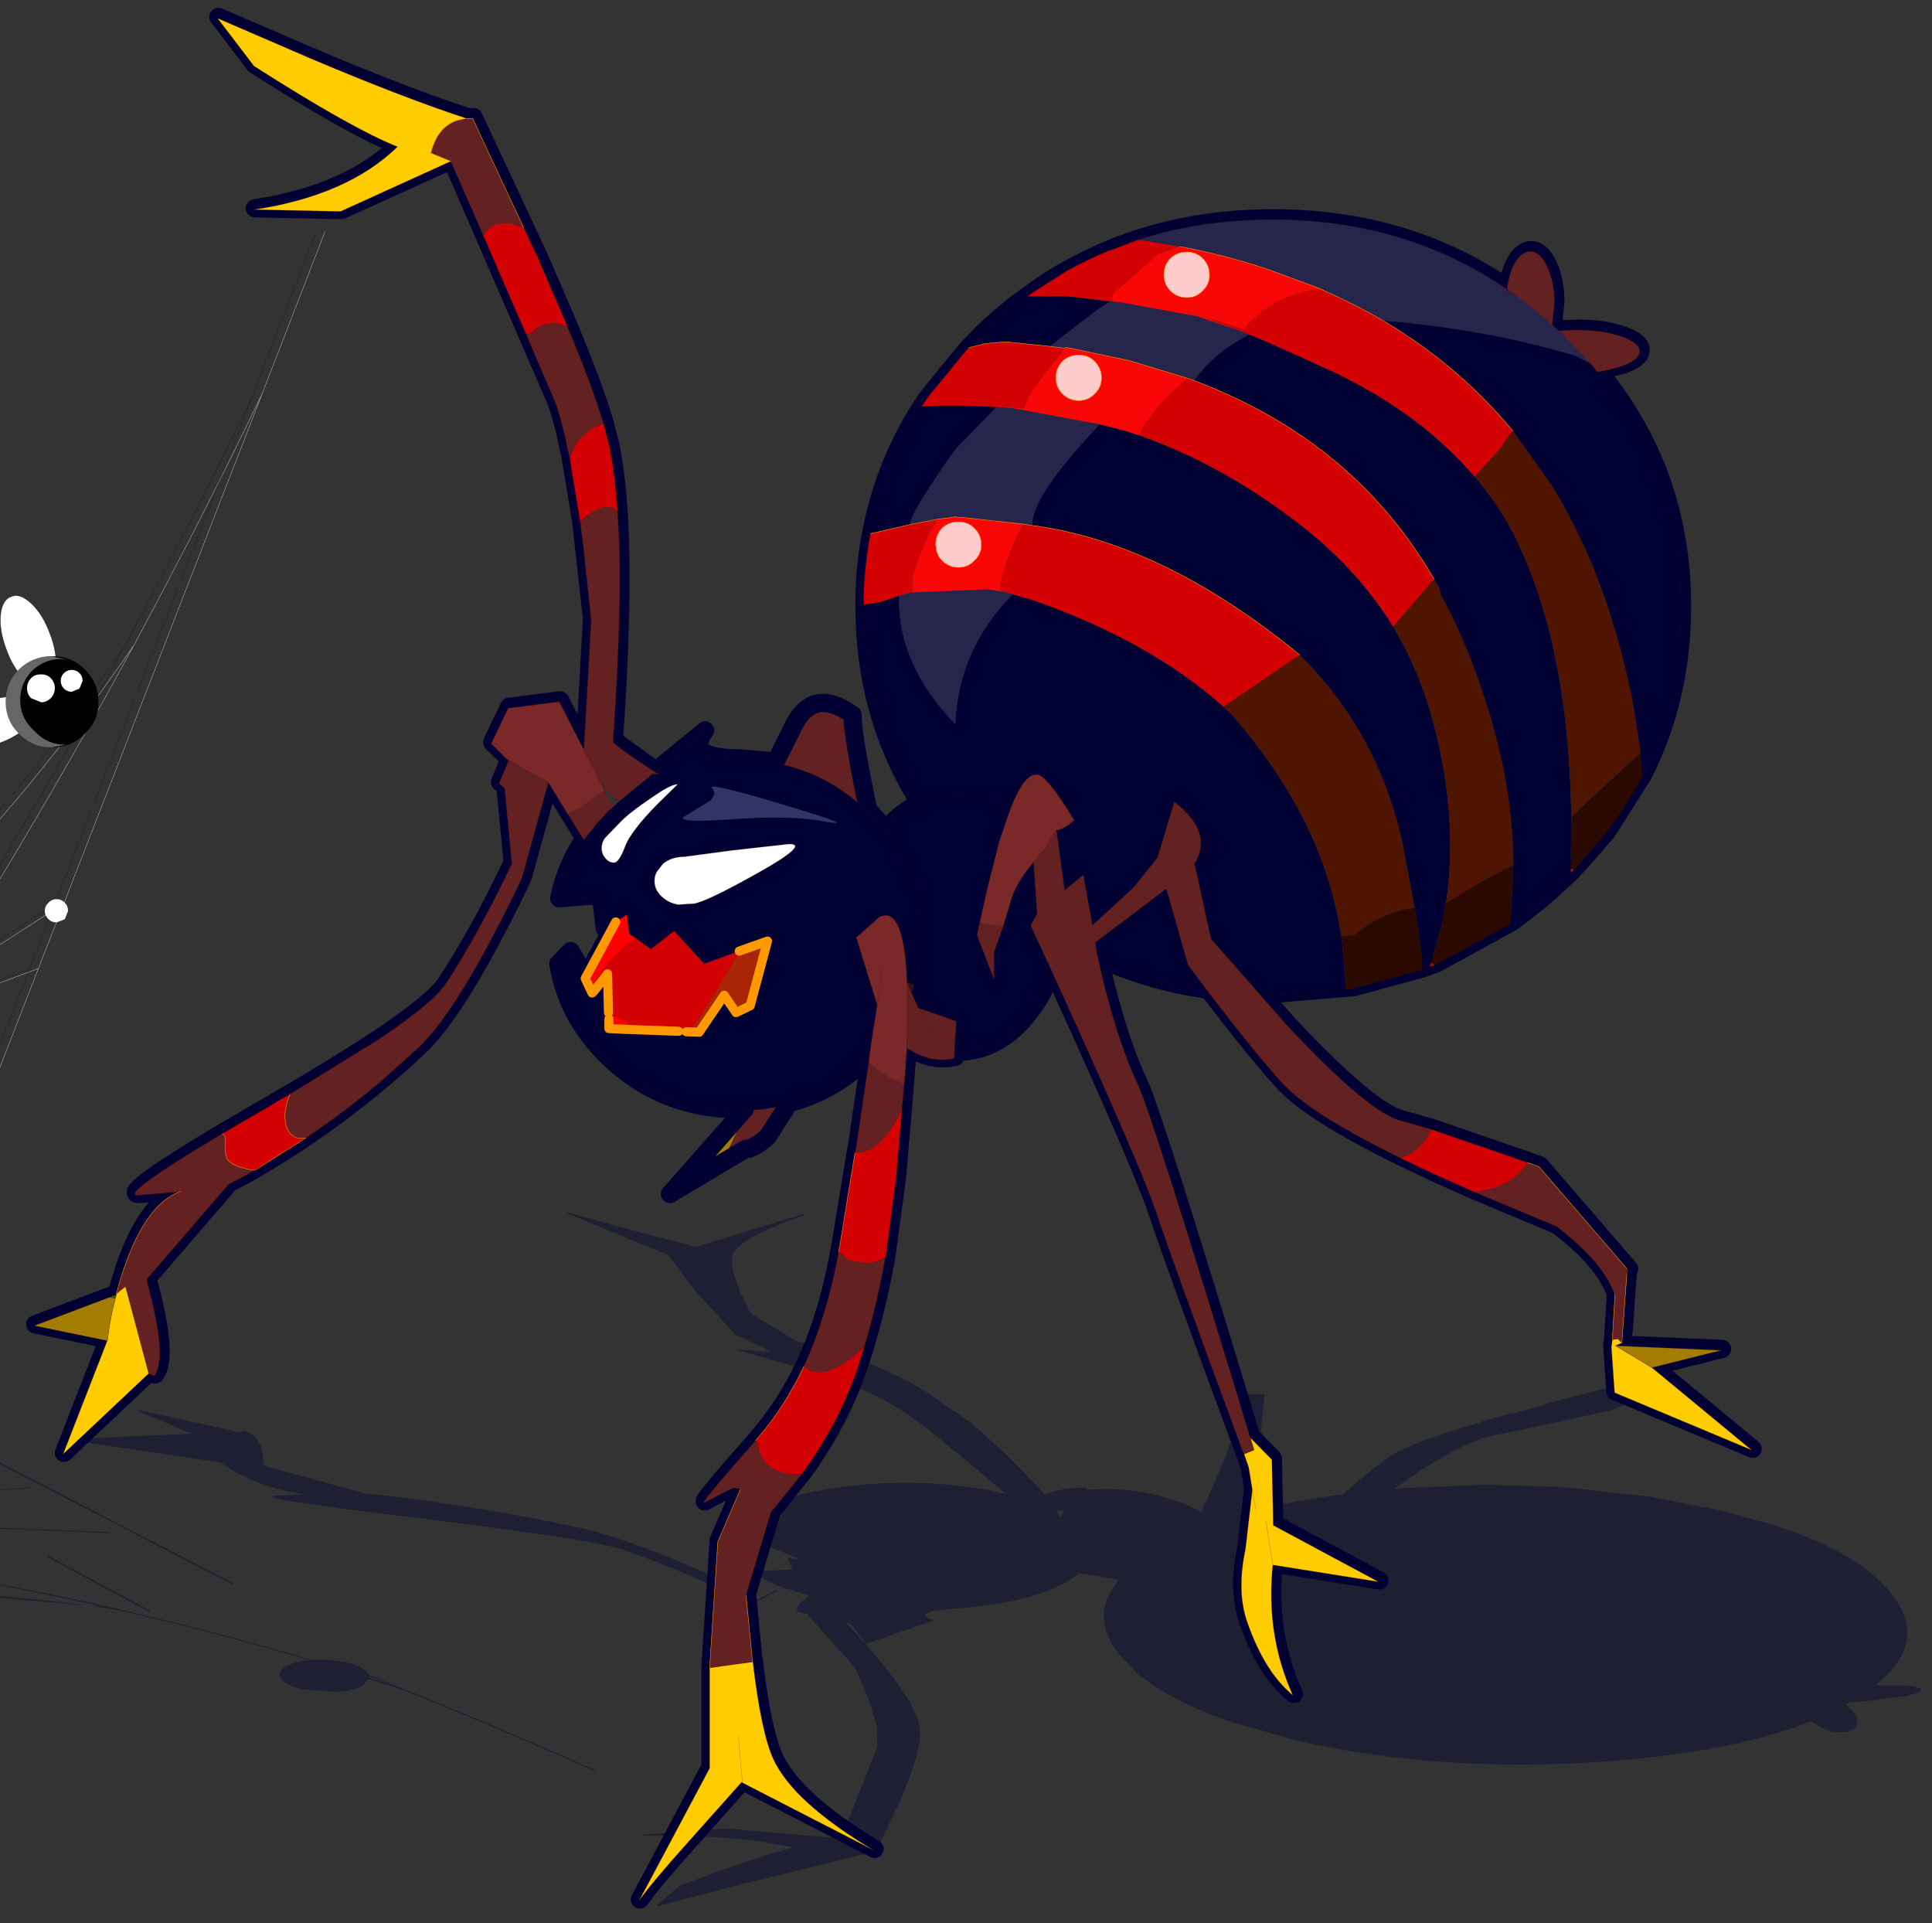 <svg width="212" height="211" xmlns="http://www.w3.org/2000/svg" xmlns:xlink="http://www.w3.org/1999/xlink"><rect width="100%" height="100%" fill="#333333" stroke="none"/><defs><path stroke-width="2" stroke-linejoin="round" stroke-linecap="round" stroke="#003" fill="none" d="M25.1 6.25q10.8 6.9 15.75 8.85-5.5 5.35-15.75 6.9l9.5.2 12.1-5.5L58.1 43q.75 1.95 1.4 5.15l.05.25.15.65.05.15v.1l1.15 6.95L62.1 67l-.8 14.25L58.6 76h-.1l-5.5.7-1.8 3.75-.05.15 1.9 1.85-1.05 2.5.6.55.8 8.25q-3.7 7.8-7.3 13.25-2.2 3.35-17.05 12.05l-2.05 1.2-5.4 3.15q-11 6.55-9.35 6.75l4.65-.4h.05l.2-.05-.2.05q-4.4 1.65-6.95 11.2v.1l-9 3.4 8 1.65-4.85 12.45 9.4-8.85.6.25q1.55-1.9-.85-10.55l9-10.45 1.8-.95q10.2-5.75 19-14 4.4-4.15 11-17.8l.2-.45.2-.4 2.9-10.5 3.9 6.3-.7 1.05q-1.5 2.55-2.1 5.5l4.55-.35.45 3.65 1.3-.85-3.35 6.2-1.7-2.85-1.35 1.4q.95 5.85 5.55 10.3 5.9 5.65 14.25 5.65h.65l-8.2 9.3 8.3-4.95h.3q1.15-.4 2.15-1.4l1.9-2.95.3-.65q4.95-1.25 8.8-5l.1-.05v-.05l.1-.05v.2l-1.5 10.15-.05.1-1.7 10.4-.1.45q-1.25 7.1-3.8 12.55-2.1 4.45-5.05 7.85l-.25.3q-6.4 7.25-5.6 6.8.8-.5 3.1-1.6l.85.1-2.5 5.8-.9 13.85v11l-7.75 14.55q1.45-2.05 5.45-6.5l5.8-6.5h.1v.05l14.4 7.4q-8.85-5.3-11-10-1.35-2.95-2.25-10.65l-.05-.1-.7-7.25 2.75-9.15.5-.55 2.85-3.55q4.2-5.75 6.25-12l.65-2.05q1.4-4.7 2.3-9.8l1.2-8.95v-.2l.55-6.35.6-7.4q2.75 1.75 5.2 1.1v-.55h.1q4.65 0 7.9-4.15 1.8-2.25 2.65-4.95l3.65 8.05q6.45 14.35 7.85 18.5 2.15 6.4 9.6 26.5l.05.05.5 1.45.4 2.45-.75 6.5q-1 4.65.2 8.05 1.9 5.45 5 8-3-6.65-2.2-14.3l11.6 1.85-11.55-6.2-.15-7.2-2.35-2.4-.1-.25q-10.7-35.25-12.25-38.5-2.4-5.05-4.35-13.7 5.65 2.55 12 3.45Q135.3 115 138.1 118q3.05 3.25 12.7 8l3.55 1.7 4.7 2.1 8.35 3.5.6.25q5.1 3.85 6.4 7.45l.05-.05-.3 5.05h.05l-.05.05-.1.75.35 5 15.05 6.3-10.95-9.05 7.6-1.9-11.6-.5.7-.3.55-7.65.15-.35-9.8-11.35-1.25-.45-10.6-3.65-3.15-.9q-3.45-.7-12.6-10.45l-2.95-3.35h1.3l8.85-.75 7.55-2.05.9-.35.3-.1.2-.05.1-.05 8.2-4.5q2.9-2.05 5.6-4.6l1.05-1 1.05-1.1 2.8-3.25.3-.45 3.7-5.85q4.25-8.4 4.25-18.45 0-14.75-9.2-25.85l2.6-.6q2.05-.7 2.05-1.65t-2.05-1.65q-2.05-.7-4.95-.7l-1.85.1-.75-.65.25-2.4q0-2.35-.8-4-.75-1.65-1.85-1.65t-1.9 1.65q-.5 1.1-.65 2.5l.2.15h-.2v-.15q-11.2-7.65-25.75-7.65-9.65 0-17.85 3.35-2.5 1.05-4.85 2.35-1.85 1.05-3.65 2.35l-.05.05-.3.2-.15.1-.2.15-.55.4-.3.2q-1.95 1.5-3.85 3.3l-1.55 1.6-.3.3-4.05 4.95-.25.35-.3.4-.15.25-.15.2q-4.15 6.4-5.6 13.95l-.05.35-.05.2-.1.55Q92 61.9 92 65.35v.3q0 12 6.05 21.6-2 .9-3.7 2.9L92.4 88q-1.8-8.55-1.7-10.4-4.15-3.05-6.35.9l-2.1 4.2-4.05-.35q-6 0-3.7-3.05l-5.4 4.4-4.6-3.35q1.1-15.85.5-25.2-.3-4.25-.9-7.15l-.65-2.55q-1.3-4.35-4.35-11.55l-3.05-7.05-.25-.5L49.1 12h-.65q-7.15-2.35-17.4-6.7L21.1 1l4 5.25z" id="b"/><path stroke-width=".05" stroke-opacity=".604" stroke-linejoin="round" stroke-linecap="round" stroke="#fff" fill="none" d="m94.85 0-6.9 17.8L69.3 65.75l-3.1 7.95-2.8 7.15-20.5 52.7-4.7 11.95M21.9 86.45q1.7-.45 4.3 0Q43.45 80.25 49.35 75q13.4-13.35 24.55-29.65Q81.2 31.8 87.95 17.8M73.9 45.35Q63.45 64.6 51.75 83.05L66.2 73.7m-14.45 9.35-.45.65-5.9 9.1-7.2 10.65L54 98.5m-3-13 12.4-4.65m-25.2 22.6-7.1 10.05H49m-41.5-7.4q6.3-3.45 12.3-7.3l1.4-.9 2.8-6.4H0m25.25 30.95-.15-.7-.75 1q13.5 4.5 18.55 10.8m-17.8-11.8Q29 108.4 19.8 98.8m11.3 14.7-6 8.25m-.75 1-4.9 6.45m4.35-6.75.55.3M45.4 92.8 52 74.5m-28 17 2.2-5.05m-5 11.45Q36.35 87.8 49.35 75" id="c"/><g id="a"><path fill-rule="evenodd" fill-opacity=".4" fill="#003" d="m323.3 253.65.05.05 2.2 2.2 2.45 2.55q2.1-.8 4.55-.7l.15.2h.1q4.4-.35 8.55.9 2.3.65 3.8 1.55l1.4-3.1q2.35-5.5 2.6-7.05l.55-2.8h2.4q-.65 7-1.05 7.9-.95 1.9-.55 5.05 4.55-1.25 10.25-1.95v-.05q3.35-2.95 5.25-4.2 2.05-1.4 10-3.7l-.05-.05 2.95-.8.1-.05.1.05 3.7-1-.05-.05.05-.05 7-1.8h.05l.45-.15h5.6l-5.5 2.55-1.1.25-9.1 2-2.75.55q-3.1.45-9.2 4.55l-1.9 1.35 1.1-.1 8.6-.35 7.65.2 1 .05.3.05h.3l8.95 1 6.5 1.25 1.3.25 1.25.35 3.5.95.4.1q2.75.85 5.05 1.8 6.2 2.65 8.85 6.25 3.85 5.15-2 9.75h2.6q2.15.1 2.4.45.25.3-1.5.7l-4.55.6-1.6.1h-.05l-.05.05h-.15l-.4.2h.05v.05h.05l.85.8q.6.8.25 1.5-.3.65-1.4.7-1.1.1-2.35-.45l-1.2-.75q-8.65 3.4-22.4 4.4-17.7 1.3-33.45-2.15l-1.9-.5h-.05l-.25-.1-5.15-1.45-.3-.1-.4-.15-.2-.05-.2-.05q-5.6-2-8.9-4.55l-.2-.1-.1-.1-.25-.15-2.2-2.35-.1-.1q-3.15-4.2.1-8l-4.3-.75-1.25.85q-4.1 2.4-12 3-5.7.4-2.7 1.3l-7.3 2.55.05.05v.05h-.2l-.05-.05-1.75-2.3h-.05l-.45-.1.1.1q5.15 5.5 7.05 8.85.8 1.55 1 2.6l.05.95q-.1 1.6-1.1 4.4l-1.05 2.65-.05.05-.05.15-2.65 5.55h-.05l-.6.05h-.05l-14.7 3.6-8.35 2.2h-.15l-.05-.05v-.05l2.45-2.1q8.3-3.15 12.5-4.2-6.55-1.45-16.45-1.3h-.15v-.05l.05-.05 9.05-.7 12.75 1.1 3.95-10.05-.05-2.25-.75-2.6-1.65-3.85-5.3-5.9-.55-.1-.05-.05-.5-.05.25-.9 1.15-.9-2.85-.85q-2.15-.85-3.45-1.8l4.45-.2-.55-1.3 1.45.2-4.8-1.95-.85 1.1-1.65-.4q-.65-2.15 2.6-4 4.1-2.4 12-3 7.9-.6 14.95 1l.15.05h.1l-.05-.05-4.1-3.45-.05-.05-4.35-3.55-.2-.15q-5.55-4.4-13.7-6.55l-7.4-2.1 3.35.3.65-.05-3.85-1.85-4.45-4.85-2.9-3.85-11-4.55-.1-.05h-.05l.05-.05h.15l6.9 1.9 7.1 1.85h.05l11.55-3.55.1-.05h.2l.05.05-.05.05q-7 2.45-7.8 4.25-.5 1.1.65 3.9h-.05l1.25 2.6 5 3.05.55.15h.05l3.6 1.05q5.5 1.7 9.1 3.8l1.15.7 4.7 3.25 3.5 3.1m6.75 6.65-.85-.1.55.85.3-.75m-2.2-1.85.05.05.1-.05h-.15M240 251.5h.2l.05.05q2 .55 2 3.75l11.15 3.05 1.95.2q11.2 1.3 21.7 3.6 5.3 1.15 15.15 5.55l.25.15h.05l.25.1h.05l3 2.4 2.7-1.4h.25l-.05.05-2.8 1.45v-.05h-.2.05l-2.2 1.15v.05h.05l-.4.25 2.95 1.45v.05h-.25l-3-1.5v-.05l.4-.2-1.35-2.95q-5.55-2.5-10.35-4.15-2.95-1-19.3-3.05h.05l-2.25-.3-6-.7-8.7-1.2-1.85-.35-.3-.15q-.1-.1.25-.15l3.5-.15q-5.15-.55-9.5-3.5l-16.85-2.5h-.1v-.05h.05l13.75-.6-6-2.55v-.05h.15l11.15 2.45.35-.15m66.35 20.9.15.05-.15-.05m-67.65-4.15-33.05-17.1q-3.2 2.55-14.6 5.05l.6.15v-.15h.05l.05-.05.1.05h.05v.25l7.8 2.45 16.9-1.2h.15v.05h-.1L199.9 259l9.15 2.95 16.25.65.05.05h.05l-.05.05h-.05l-16.3-.65h-.05L199.6 259h-.05l-7.3-2.35q6.7 4.3.7 8.25l1.35.2h.1q17 2.5 32.65 6.1 10.45 2.45 20.4 5.4l.05.05.1-.05h1.9l1.85.3q1.75.4 2.3 1.15l.15.2.1.05 4.1 1.65h.1l.05.05q10.45 4.25 20.5 8.7v.05h-.2q-10.05-4.45-20.5-8.7l-4.15-1.35-.65.7q-1 .6-2.95.75l-3.7-.3q-1.8-.45-2.3-1.15-.55-.7.45-1.3.9-.6 2.6-.75-9.9-2.95-20.3-5.35l-.25-.05q-7.05-1.4-24.65-2.35l-4.05.25h-.15l.05-.05h.05l3.9-.3-3.25-1.55-22.7 1.65h-.15v-.05l.1-.05 22.6-1.65-4.25-2-1.5-.2h-.05v-.05q6.2-4-.95-8.4l-.85-.25-.4.1h-.15l-.05-.05h.05l.35-.15-6.2-1.9h-.05v-.05h.2l6.25 1.9q11.45-2.5 14.65-5l-7.55-3.9h-.05l.05-.05h.2l7.6 3.9 33.15 17.15.05.05h-.25m15.15 10.35h.1l2.45.8-2.55-1v.2m109.25-15.15h-.05.05m-3.65-.75v-.1l-.05.05.05.05m-30.65 1.05-.65-.1.5.1h.15m-91-8.8 1 .15-1.3-.25.15.05h.1l.05.05m-8 16.3-.1.05h-.05l-.1-.05-11.05-5.95v-.05l.05-.05h.1l.05.05 11.05 5.95.05.05m-24.65-10.15h.1l.05.05.8 5.15v.05h-.2l-.05-.05-.8-5.15h.05l.05-.05m19.55 9.7q-14.45-3.25-30-5.55l7.4 3.55 22.6 2" transform="translate(-175.75 -171.75)"/><path fill-rule="evenodd" fill="#632121" d="m308.85 185.15-1.6-.4-6.65-2.85-1.55.45 1.55-.45 3.5 17.75q-1.8 9.4-3.95 14.9l-.75 1.8q-.85 1.8-1.9 2.95-1 1-2.15 1.4h-.3l-1.85.05 2.3-4.8.15-.4 1.35-3.65q.8-2.75.9-4.7 0-1.65 1.3-6.75 1-3.95.25-7.75-1.15-5.9-.4-10.35l-1.85.55.3-2.3q.7-2.7 2.95-6.6 2.2-3.95 6.35-.9-.15 2 2.05 12.05" transform="translate(-175.75 -171.75)"/><path fill-rule="evenodd" fill="#a37d01" d="m295.5 215.95-2.3 4.8.45.75-6.9 4.15 8.65-9.8.1.1" transform="translate(-175.75 -171.75)"/><path fill-rule="evenodd" fill="#9f0" d="m293.2 220.75 1.85-.05-1.4.8-.45-.75" transform="translate(-175.75 -171.75)"/><path stroke-width=".05" stroke-opacity=".361" stroke-linejoin="round" stroke-linecap="round" stroke="#600" fill="none" d="M133.1 13.4q-2.2-10.05-2.05-12.05-4.15-3.05-6.35.9-2.25 3.9-2.95 6.6l-.3 2.3 1.85-.55 1.55-.45L131.5 13m-8.2-2.4q-.75 4.45.4 10.35.75 3.8-.25 7.75-1.3 5.1-1.3 6.75-.1 1.95-.9 4.7l-1.35 3.65-.15.4-2.3 4.8 1.85-.05h.3q1.15-.4 2.15-1.4 1.05-1.15 1.9-2.95l.75-1.8q2.15-5.5 3.95-14.9l-3.5-17.75M119.9 43.8l-.25.3-8.65 9.8"/><path stroke-width=".05" stroke-opacity=".361" stroke-linejoin="round" stroke-linecap="round" stroke="#600" fill="none" d="m111 53.9 6.9-4.15 1.4-.8"/></g><g id="d"><path fill-rule="evenodd" fill="#003" d="m328.55 132.5-4.85-.5-2.3.2-1.75.45 1.55-1.6 3.85-3.3.3-.2.55-.4.2-.15h4.3l1.3.15 3.4.4h.1q-.9.5-2.65 1.85l-4 3.1m-14.1 6.6q3.5-.25 8.75.1h-.55l-3.8 3.9q-.9.8-3.5 4.85-2.65 4.05-1.95 4.05l-4.55 1.05q1.45-7.55 5.6-13.95m12.15 13.05q-.15-3.15 7.4-11.1 2.75.65 4.3 1.2 9.4 3.3 18 10.05 6.1 4.8 9.9 10.95 2.7 4.5 4.2 9.75 3.05 10.95 1.6 20.6h-.05l-.25 1.65-1.3 4.85-.15.45-.9.35q.3-.55-.8-6.8l-1.2-6.45q-2.5-12.45-11.4-21.3-15-12.3-29.35-14.2m-41.4 27.05 5.4-4.4q-2.3 3.05 3.7 3.05 8.35 0 14.2 5.65l1.95 2.15q1.7-2 3.7-2.9-6.05-9.6-6.05-21.6v-.3l1.8-.3 2.1-.7q-.25 7.4 6.15 14.1.35-8.25 6.3-14.25l2.25.65q12.85 4.5 20.9 11.7l.8.75q10.45 11.9 12.2 25l.35 4.25v1.05l.85-.15-8.85.75h-1.3l-5.45-6.2-1.8-8.25q2.1-3.45-2.2-6.75l-1.85 6.1-2.6 3.25-4.55 4.2-1-5.55-2.05 1.7-.9-6.65q.55.1 1.95-1.05-2.95-4.85-4-5-1.55-.25-3.2 4.35l-1 2.95-1.3 5.1-.85 3.8-.3 1.4 1.85 4.8v-2.95l1-2.8.8-2.65q.45-1.9 2.55-4.45l.4 5.7-.7 1.3 2.25 4.9q-.85 2.7-2.65 4.95-1.95 2.45-4.35 3.5-1.65.65-3.55.65h-.1l.2-3.5-4.15-1.45-.75-1.65.3-.9-.8-.25q-.3-8-2.7-7.3l-.3.1-.15.1-.4.4-.75.65-1.25 1.1 2.3 7.4-.65 4.15-.25 1.65-.1.05v.05l-.1.05q-5.85 5.65-14.2 5.65t-14.25-5.65q-4.6-4.45-5.55-10.3l1.35-1.4 1.7 2.85.75 1.6.2-.2 1.5-1.9.1 4.25.05.65v1.1l2.2.1 5.45.2.85.05 1.4.05 2.75-4.05 1.3 1.9 1.55-.75 1.9-7.1-3.1 1.1-3.85 1.4-3.3-3.6-2.55 2-1.65-1.2-.7-.45-.3-2.15-1.2.8-1.3.85-.45-3.65-4.55.35q.6-2.95 2.1-5.5l.7-1.05 1.5-1.9 1.15-1.25.5-.4.05-.05.75-.7 3.6-2.95.7.05-.45-.25m65.2-48 .15.05.1.05 2.05.85 6.4 2.9q9.85 4.55 16.05 11.75 1.85 2.15 3.35 4.6 6.95 12.15 7.25 32.8l-.05 5.6v.45l-1.05 1q-2.7 2.55-5.6 4.6l.05-.35.3-6.1q-.05-7.9-2.55-16.35-1.95-6.55-4.75-12.05l-.7-1.3-.1-.6-.6-1.05q-8.8-15.2-26.35-21.8 2.2-3.1 6.05-5.05m28.95 10.6q-6-7.25-14.3-12.15l.45.05q11.1.95 20.65 3.8l1.7.85.75.95 1.6 2.05.5.65v.05q7.1 10.15 7.1 23.1 0 10.05-4.25 18.45l-.2-2.5-.7-4.65q-2.65-14.3-9.05-24.7l-4.25-5.95m-33.5 61.45q-6.35-.9-12-3.45l-.2-.95-.15-.95 7.75-5.85.15.2 2.3 8.1 2.15 2.9m-7.45-82.45-.25.05-3.05 1.15v-.05l3.3-1.2v.05m-24.25 61.95q1.35-.65 2.85-.8l1.15-.1q1.9 0 3.55.7 1.2.45 2.3 1.3-1.1-.85-2.3-1.3-1.65-.7-3.55-.7l-1.15.1q-1.5.15-2.85.8m-28.05 6.5-.7.9q-.25.45-.25 1 0 1.1.95 1.85.7.6 1.65.75l1.7-.1q1.4-.2 7.1-3.4 5.7-3.2 3.35-3.15l-6.25.7-5.25.7q-1.35 0-2.3.75m1.6-8.7q-.7-.05-2.85 1.45-2.6 1.75-3.6 2.85l-1.35 1.4-.15.15q-.4.5-.4 1.15 0 .65.4 1.1.4.5.95.5.55 0 1.2-1.7.6-1.7 3.6-4.75l2.2-2.15m22.75 5.1q3.95 4.95 3.95 11.45 0 2.85-.75 5.45.75-2.6.75-5.45 0-6.5-3.95-11.45" transform="translate(-109.5 -25.5)"/><path fill-rule="evenodd" fill="#d30101" d="m319.65 132.65 1.75-.45 2.3-.2 4.85.5 1.6.2-1.75 2.35q-2.45 2.85-2.65 4.3l-3.95-.5 3.05.5-1.65-.15q-5.25-.35-8.75-.1l.15-.2.15-.25.3-.4.25-.35 4.05-4.95.3-.3m15.55-5.1h-.1l-3.4-.4-1.3-.15h-4.3l.15-.1.3-.2.05-.05 3.65-2.35q2.35-1.3 4.85-2.35v.05l3.05-1.15.25-.05 4.4.75-1.5.5-.85.3-5 4.4-.05.7v.05l-.2.05m-18.9 23.9q-.75.8-1.65 3.1-.6 1.35-1.15 3.25l-.1 1.7-1.25.3-.15.05-2.1.7-1.8.3q0-3.25.5-6.3l.05-.4.1-.55.05-.2.05-.35 4.55-1.05 2.9-.55m6.9 7.95q-.3-.35.25-2.15.75-2.5 1.4-3.75l.75-1.5 1 .15q14.35 1.9 29.35 14.2l-8.35 5.7q-8.05-7.2-20.9-11.7l-2.25-.65-.1-.05-.7-.15-.15-.05-.3-.05m26.05-28.65-3.75-1.45 4.3 1.3q2.3-2.6 5.05-3.6 2.7-1 3.9-.55 3.3 1.45 6.3 3.2 8.3 4.9 14.3 12.15-.1-.1-1.35 1.85l-2.85 3.15q-6.2-7.2-16.05-11.75l-6.4-2.9-2.05-.85.55.15-.65-.2-.15-.05-.65-.25-.5-.2m37.5 58.4-1.05 1.1v-.45l.35.1.7-.75m-16 11.25-.2.05-.3.1.15-.45.35.3m-.4 18 10.6 3.65q-1.65 2.7-5.8 3.25l-4.7-2.1-3.55-1.7q2.45-.6 3.45-3.1m-58.1-1.5-.55 6.35v.2l-1.15 8.75-.05.2q-1 .75-2.35.65l-1.75-.3-.6-.55-.45-.35.1-.45 1.7-10.4.05-.1q2.7.3 5.1-4.75l-.05.75m-4.05 25.3-.65 2.05q-2.05 6.25-6.25 12h-.15q-4.2.15-4.75-3.5l-.15-.2.25-.3q2.95-3.4 5.05-7.85 2.25 2 6.65-2.2m-70.5-23.3 5.4-3.15q1.05-.65 2.05-1.2-.9 2.2-.35 3.65.55 1.45 2.1 1.15l-5.6 3.55-.9-.15q-1.95-.45-2.2-1.25-.25-.8-.15-1.45.1-.7-.15-1.05l-.2-.1m39.3-67.15-1.15-6.95q.8-2.8 3.7-3.85l.65 2.55q.6 2.9.9 7.15-1.3-1.45-4.1 1.1m-5.95-20.6-4.7-10.85q1.4-2.15 4.45-.8l1.1 2.35.25.5 3.05 7.05.4.95q-1.3-.55-2.2-.35-.9.2-1.35.7-.5.5-1 .45m64.45-5.1.15-.15-.15.1v.05m8.15 9.95.7.25q17.55 6.6 26.35 21.8l-4.5 5.2q-3.8-6.15-9.9-10.95-8.6-6.75-18-10.05 1.75-3.35 5.35-6.25m-49.2 62.85q-2.4 4.4-5.35 8.85l-1.3-.05-5.45-.2-.2-.95q-1.2-.3-2.05-.9l-.1-4.25-1.5 1.9-.1-.5q1.6-3.15 4.7-5.3l1.65 1.2 2.55-2 3.3 3.6 3.85-1.4" transform="translate(-109.5 -25.5)"/><path fill-rule="evenodd" fill="#26264d" d="m328.55 132.5 4-3.1q1.75-1.35 2.65-1.85l.85.1h.2l8.45 1.55 4.55 1.55.5.2.65.25q-3.85 1.95-6.05 5.05l-.7-.25-6.45-1.95-6.9-1.45-.15.1-1.6-.2m-5.35 6.7 1.65.15 9.15 1.7q-7.55 7.95-7.4 11.1l-1-.15-6.4-.7-1.15-.1-.15.05-1.6.2-2.9.55q-.7 0 1.95-4.05 2.6-4.05 3.5-4.85l3.8-3.9h.55m-9.8 20.3 8.3-.35 1.5.25.3.05.15.05.7.15.1.05q-5.95 6-6.3 14.25-6.4-6.7-6.15-14.1l.15-.05 1.25-.3m45.35-33.05-.75-.35-5.55-2.05q-4.6-1.55-9.65-2.5l-4.4-.75v-.05q6.8-2.15 14.55-2.15h1q13.95.25 24.75 7.65v.15h.2q2.45 1.65 4.75 3.75l.75.65.25.25 3.2 3.3-1.7-.85q-9.55-2.85-20.65-3.8l-.45-.05q-3-1.75-6.3-3.2m31.45 10.9.5.65.05.05h-.05V138l-.5-.65" transform="translate(-109.5 -25.5)"/><path fill-rule="evenodd" fill="#f90606" d="m324.85 139.35-3.05-.5 3.95.5q.2-1.45 2.65-4.3l1.75-2.35.15-.1 6.9 1.45 6.45 1.95q-3.6 2.9-5.35 6.25-1.55-.55-4.3-1.2l-9.15-1.7m-8.55 12.1 1.6-.2.15-.05 1.15.1 6.4.7-.75 1.5q-.65 1.25-1.4 3.75-.55 1.8-.25 2.15l-1.5-.25-8.3.35.1-1.7q.55-1.9 1.15-3.25.9-2.3 1.65-3.1m42.45-25q-1.2-.45-3.9.55-2.75 1-5.05 3.6l-4.3-1.3 3.75 1.45-4.55-1.55-8.45-1.55h-.2l-.85-.1.2-.05v-.05l.05-.7 5-4.4.85-.3 1.5-.5q5.05.95 9.65 2.5l5.55 2.05.75.35m-8.2 4.8.65.2-.55-.15-.1-.05m-15.05-5.2V126l.15-.1-.15.15" transform="translate(-109.5 -25.5)"/><path fill-rule="evenodd" fill="#632121" d="M378.7 126.25q.15-1.4.65-2.5.8-1.65 1.9-1.65 1.1 0 1.85 1.65.8 1.65.8 4l-.25 2.4q-2.3-2.1-4.75-3.75l-.2-.15m5.7 4.55 1.85-.1q2.9 0 4.95.7 2.05.7 2.05 1.65t-2.05 1.65l-1.85.5-.75.1-.75-.95-3.2-3.3-.25-.25m-32.75 72.9 2.95 3.35q9.15 9.75 12.6 10.45l3.15.9q-1 2.5-3.45 3.1-9.65-4.75-12.7-8-2.8-3-8.35-10.25l5.8.45-5.8-.45-2.15-2.9-2.3-8.1-.1-.25-.05.05-7.75 5.85.15.95.2.95q1.95 8.65 4.35 13.7 1.55 3.25 12.25 38.5l.1.25.4 1.35-1.1.45-.05-.05q-7.45-20.1-9.6-26.5-1.4-4.15-7.85-18.5l-3.65-8.05-2.25-4.9.7-1.3-.4-5.7.75-.9.55-.65 1.2-1.95.9 6.65 2.05-1.7 1 5.55 4.55-4.2 2.6-3.25 1.85-6.1q4.3 3.3 2.2 6.75l1.8 8.25 5.45 6.2m29.3 18.35 1.25.45 9.65 11.2.15.15-.15.35-.55 7.65-.45-.45-.55.1h-.05l.3-5.05-.05.05q-1.3-3.6-6.4-7.45l-.6-.25-8.35-3.5q4.15-.55 5.8-3.25m-62.9-12v.55q-2.45.65-5.2-1.1v-1.1l.05-3.8-.05-2.3.5 1.15.75 1.65 4.15 1.45-.2 3.5m-5.4 2.15-.4 4.7.05-.75q-2.4 5.05-5.1 4.75l1.45-9.8q1.6 1.4 3.9 2.4l.1-1.3m-2.15 20.2q-.9 5.1-2.3 9.8-4.4 4.2-6.65 2.2 2.45-5.35 3.75-12.2l.05-.35.45.35.6.55 1.75.3q1.35.1 2.35-.65m-9.2 23.85-2.85 3.55-.5.55-2.75 9.15.7 7.25.05.1-4.75.65.9-13.85 2.5-5.8-.85-.1-3.1 1.6q-.8.45 5.6-6.8l.15.2q.55 3.65 4.75 3.5h.15m-23.9-69.6-1.75-2.8 1.5-.85 2.45-1.85 1 1.9-.05.05-.5.4-1.15 1.25-1.5 1.9m-3.9-6.3-2.9 10.5-.2.4-.2.45q-6.6 13.65-11 17.8l-4.25 3.8q-6.95 5.8-14.75 10.2l-1.8.95-9 10.45q2.4 8.65.85 10.55l-.6-.25-2.55-9.55-1 .8q2.55-9.55 6.95-11.2l.2-.05-.2.05H233l-4.65.4q-1.65-.2 9.35-6.75l.2.1q.25.35.15 1.05-.1.65.15 1.45.25.8 2.2 1.25l.9.15 5.6-3.55q-1.55.3-2.1-1.15t.35-3.65l9.8-6.05q5.9-4 7.25-6 3.6-5.45 7.3-13.25l-.8-8.25-.6-.55 1.05-2.5-.25-.2 4.6 2.6m3.9-3.6.8-14.25-.85-7.95-.35-2.8q2.8-2.55 4.1-1.1l.2 3.9q.2 8.55-.7 21.3-.05.3 4.6 3.35l.45.25-.7-.05-3.6 2.95q-1.3-.5-2.65-3.05l-1.3-2.55m-1.55-31.95v-.1l-.05-.15-.15-.65-.05-.25q-.65-3.2-1.4-5.15l-3.15-7.35q.5.05 1-.45.45-.5 1.35-.7.9-.2 2.2.35l-.4-.95q3.05 7.2 4.35 11.55-2.9 1.05-3.7 3.85m-9.5-24.5-3.55-8.1-2.2-.9q.9-3.55 3.95-3.8h.65l5.6 12q-3.05-1.35-4.45.8m125.5 113.9v-.5.5l-1.3 2.25 1.3-2.25m-61.7-42-3 2.55 3-2.55m14.25-2.95-.05-.1v.1h.05m-10.9 8.65-.3-1.85.3 1.85m10.85-8.65q-1.45 2.75-2.95 3 1.5-.25 2.95-3m-20.95 6.9-1 2.8v2.95l-1.85-4.8.3-1.4.85.2 1.7.25m-38.2-16.95-.25.2.25-.2m30.65 28.75-1.75-2.85 1.75 2.85m-21.25 49.9q3.1-.5 3.85 1.95-.75-2.45-3.85-1.95m.6 11.65-.65 2.05.65-2.05m-56.8-45.05q-1.8.85-2.35.55l-.25-.3q-1.35.05-2.55.5 1.2-.45 2.55-.5l.25.3q.55.3 2.35-.55" transform="translate(-109.5 -25.5)"/><path fill-rule="evenodd" fill="#4f1500" d="m375.15 146.8 2.85-3.15q1.25-1.95 1.35-1.85l4.25 5.95q6.4 10.4 9.05 24.7l.7 4.65-6.05 5.55-1.55 1.55q-.3-20.65-7.25-32.8-1.5-2.45-3.35-4.6m-27.55 25.25 8.35-5.7q8.9 8.85 11.4 21.3l1.2 6.45q-3.65.45-6.6 3l-1.4.1.05.6q-1.75-13.1-12.2-25l-.8-.75m18.6-8.8 4.5-5.2.6 1.05.1.6.7 1.3q2.8 5.5 4.75 12.05 2.5 8.45 2.55 16.35-3.8 1.9-7.4 4.2 1.45-9.65-1.6-20.6-1.5-5.25-4.2-9.75" transform="translate(-109.5 -25.5)"/><path fill-rule="evenodd" fill="#2b0900" d="M393.55 179.6q-1.6 3.05-3.7 5.85l-.3.45-2.8 3.25-.7.75-.35-.1.05-5.6 1.55-1.55 6.05-5.55.2 2.5m-14.5 16.25-8.2 4.5-.1.05-.35-.3 1.3-4.85.25-1.65h.05q3.6-2.3 7.4-4.2l-.3 6.1-.05.35m-9.7 5.05-7.55 2.05-.85.15v-1.05l-.35-4.25-.05-.6 1.4-.1q2.95-2.55 6.6-3 1.1 6.25.8 6.8" transform="translate(-109.5 -25.5)"/><path fill-rule="evenodd" fill="#fc0" d="m391.3 241.85-.7.3 4 2.4 10.95 9.05-15.05-6.3-.35-5 .1-.75.05-.05.55-.1.45.45m-40.75 10.4 2.35 2.4.15 7.2 11.55 6.2-11.6-1.85q-.8 7.65 2.2 14.3-3.1-2.55-5-8-1.2-3.4-.2-8.05l.75-6.5-.4-2.45-.5-1.45 1.1-.45-.4-1.35m-54.6 24.6q.9 7.7 2.25 10.65 2.15 4.7 11 10l-14.4-7.4v-.05h-.1l-5.8 6.5q-4 4.45-5.45 6.5l7.75-14.55v-11l4.75-.65m-66.3-31.65-9.4 8.85 4.85-12.45.05-.1v-.15q.3-2.35.85-4.4l.1-.4v-.1l1-.8 2.55 9.55m33.15-133-12.1 5.5-9.5-.2q10.25-1.55 15.75-6.9-4.95-1.95-15.75-8.85l-4-5.25 9.95 4.3q10.25 4.35 17.4 6.7-3.05.25-3.95 3.8l2.2.9m87.95 145.75.35 2.05-.35-2.05m1.5 3.45.75 4.8-.75-4.8m-57.9 23.6.45 5.05-.45-5.05" transform="translate(-109.5 -25.5)"/><path fill-rule="evenodd" fill="#a37d01" d="m390.6 242.15 11.6.5-7.6 1.9-4-2.4m-165.5-.55-8-1.65 8.2-3.1.7.1q-.55 2.05-.85 4.4l-.05.25" transform="translate(-109.5 -25.5)"/><path fill-rule="evenodd" fill="#7b2828" d="m312.85 209.5-.2 2.7-.1 1.3q-2.3-1-3.9-2.4l.05-.35v-.2l.25-1.65.65-4.15-2.3-7.4 1.25-1.1.75-.65-.75.65.75-.65.55-.5-.55.5.55-.5.3-.1q2.4-.7 2.7 7.3l.05 2.3-.05 3.8v1.1m-37.2-25.65-2.15-3.5-4.6-2.6-1.65-1.65.05-.15 1.8-3.75 5.5-.7h.1l2.7 5.25 1.3 2.55.9 1.85-2.45 1.85-1.5.85m48.35 0q1.65-4.6 3.2-4.35 1.05.15 4 5-1.4 1.15-1.95 1.05l-1.2 1.95-.55.65-.75.9q-2.1 2.55-2.55 4.45l-.8 2.65-1.7-.25-.85-.2.85-3.8 1.3-5.1 1-2.95m-13.8 16.65-.6 4.25.6-4.25" transform="translate(-109.5 -25.5)"/><path fill-rule="evenodd" fill="#fff" d="m287.7 180.55-2.2 2.15q-3 3.05-3.6 4.75-.65 1.7-1.2 1.7-.55 0-.95-.5-.4-.45-.4-1.1 0-.65.4-1.15l.15-.15 1.35-1.4q1-1.1 3.6-2.85 2.15-1.5 2.85-1.45m-1.6 8.7q.95-.75 2.3-.75l5.25-.7 6.25-.7q2.35-.05-3.35 3.15-5.7 3.2-7.1 3.4l-1.7.1q-.95-.15-1.65-.75-.95-.75-.95-1.85 0-.55.25-1l.7-.9" transform="translate(-109.5 -25.5)"/><path fill-rule="evenodd" fill="#a92505" d="m294.45 198.85 3.1-1.1-1.9 7.1-1.55.75-1.3-1.9-2.75 4.05-1.4-.05h.45q2.95-4.45 5.35-8.85m-14.3 7.45v-.05.05" transform="translate(-109.5 -25.5)"/><path fill-rule="evenodd" fill="red" d="m277.55 201.85 3.35-6.2 1.2-.8.3 2.15.7.45q-3.1 2.15-4.7 5.3l.1.5-.2.2-.75-1.6m11.55 5.85h-.45l-.85-.05 1.3.05m-6.75-.25-2.2-.1v-1.1l-.05-.65q.85.6 2.05.9l.2.95" transform="translate(-109.5 -25.5)"/><path fill-rule="evenodd" fill="#361212" d="m312.85 202.3.8.25-.3.9-.5-1.15" transform="translate(-109.5 -25.5)"/><path fill-rule="evenodd" fill="#360" d="m225.3 236.85.65-.25h-.05l.2-.05-.1.4-.7-.1.6-.25-.6.25m.8-.3-.2.05h.05l.15-.05" transform="translate(-109.5 -25.5)"/><path fill-rule="evenodd" fill="#9f0" d="M225.15 241.35v.15l-.05.1.05-.25" transform="translate(-109.5 -25.5)"/><path stroke-width=".05" stroke-linejoin="round" stroke-linecap="round" stroke="#f90" fill="none" d="m210.15 107.15 1.75-.45 2.3-.2 4.85.5m1.6.2-1.6-.2m-2.95 19.5-6.4-.7-1.15-.1-.15.05-1.6.2m9.3.55 1 .15m-17.75.9 4.55-1.05 2.9-.55m42.45-25-.75-.35-5.55-2.05q-4.6-1.55-9.65-2.5m36.55 20.25q-6-7.25-14.3-12.15-3-1.75-6.3-3.2m22.2 95.6 1.25.45 9.65 11.2m0 .5-.55 7.65m-1.05-.35.3-5.05M185.7 244l.7 7.25.05.1m-4.75.65.9-13.85 2.5-5.8m1.65-5.3.25-.3q2.95-3.4 5.05-7.85m3.8-12.55.1-.45 1.7-10.4m-81.05 15.45q2.55-9.55 6.95-11.2l.2-.05M155.05 82h.65l5.6 12m59.35 13.2.15-.1 6.9 1.45 6.45 1.95.7.25m11.6 30.1q-15-12.3-29.35-14.2m44.1 5.9q-8.8-15.2-26.35-21.8M155.05 82q-3.05.25-3.95 3.8l2.2.9m-17.65 102.35q-.9 2.2-.35 3.65.55 1.45 2.1 1.15l-5.6 3.55-.9-.15q-1.95-.45-2.2-1.25-.25-.8-.15-1.45.1-.7-.15-1.05l-.2-.1"/><path stroke-width=".05" stroke-opacity=".361" stroke-linejoin="round" stroke-linecap="round" stroke="#600" fill="none" d="m216.6 101.5-.2.15-.55.4-.3.2-3.85 3.3-1.55 1.6m-.3.3-4.05 4.95-.25.35-.3.4-.15.25-.15.2m-6.35 21.75q0-3.25.5-6.3l.05-.4.1-.55.05-.2.05-.35q1.45-7.55 5.6-13.95m-29.25 40.1 5.4-4.4q-2.3 3.05 3.7 3.05 8.35 0 14.2 5.65l1.95 2.15q1.7-2 3.7-2.9-6.05-9.6-6.05-21.6v-.3m30.3-40.1q6.8-2.15 14.55-2.15h1q13.95.25 24.75 7.65.15-1.4.65-2.5.8-1.65 1.9-1.65 1.1 0 1.85 1.65.8 1.65.8 4l-.25 2.4.75.65 1.85-.1q2.9 0 4.95.7 2.05.7 2.05 1.65t-2.05 1.65l-1.85.5-.75.1 1.6 2.05.5.65v.05q7.1 10.15 7.1 23.1 0 10.05-4.25 18.45-1.6 3.05-3.7 5.85l-.3.45-2.8 3.25-1.05 1.1-1.05 1q-2.7 2.55-5.6 4.6l-8.2 4.5-.1.05-.2.05-.3.1-.9.35-7.55 2.05-8.85.75h-1.3l2.95 3.35q9.15 9.75 12.6 10.45l3.15.9 10.6 3.65m10.9 11.65.15.15-.15.35-1.3 2.25-.05.05q-1.3-3.6-6.4-7.45l-.6-.25-8.35-3.5m16.15 16.55-.7.3 11.6.5-7.6 1.9 10.95 9.05-15.05-6.3-.35-5 .1-.75V216m-19.8-18.3-3.55-1.7q-9.65-4.75-12.7-8-2.8-3-8.35-10.25-6.35-.9-12-3.45m16.7 52.45 2.35 2.4.15 7.2 11.55 6.2-11.6-1.85q-.8 7.65 2.2 14.3-3.1-2.55-5-8-1.2-3.4-.2-8.05l.75-6.5-.4-2.45-.5-1.45-.05-.05q-7.45-20.1-9.6-26.5-1.4-4.15-7.85-18.5l-3.65-8.05q-.85 2.7-2.65 4.95-1.95 2.45-4.35 3.5-1.65.65-3.55.65h-.1v.55q-2.45.65-5.2-1.1l-.2 2.7-.4 4.7-.55 6.35v.2l-1.15 8.75-.05.2q-.9 5.1-2.3 9.8l-.65 2.05q-2.05 6.25-6.25 12l-2.85 3.55-.5.55-2.75 9.15m.75 7.35q.9 7.7 2.25 10.65 2.15 4.7 11 10l-14.4-7.4-.1-.05-5.8 6.5q-4 4.45-5.45 6.5L181.7 263v-11m3.4-19.65-.85-.1-3.1 1.6q-.8.45 5.6-6.8m5.3-8.15q2.45-5.35 3.75-12.2l.05-.35m1.85-10.95 1.45-9.8.05-.35v-.2l-.1.05v.05l-.1.05q-5.85 5.65-14.2 5.65t-14.25-5.65q-4.6-4.45-5.55-10.3l1.35-1.4 1.7 2.85m3.35-6.2-1.3.85-.45-3.65-4.55.35q.6-2.95 2.1-5.5l.7-1.05-1.75-2.8-2.15-3.5-2.9 10.5-.2.4-.2.45q-6.6 13.65-11 17.8l-4.25 3.8q-6.95 5.8-14.75 10.2l-1.8.95-9 10.45q2.4 8.65.85 10.55l-.05.05-.55-.3-9.4 8.85 4.85-12.45-8-1.65 8.2-3.1m.65-.25.15-.15v.1l-.1.4q-.55 2.05-.85 4.4v.15l-.05.1.05-.25m8.1-16.15-.2.05h-.05l-4.65.4q-1.65-.2 9.35-6.75l5.4-3.15q1.05-.65 2.05-1.2l9.8-6.05q5.9-4 7.25-6 3.6-5.45 7.3-13.25l-.8-8.25-.6-.55 1.05-2.5-.25-.2-1.65-1.65.05-.15 1.8-3.75 5.5-.7h.1l2.7 5.25.8-14.25-.85-7.95-.35-2.8-1.15-6.95v-.1l-.05-.15-.15-.65-.05-.25q-.65-3.2-1.4-5.15l-3.15-7.35-4.7-10.85m-3.55-8.1-12.1 5.5-9.5-.2q10.25-1.55 15.75-6.9-4.95-1.95-15.75-8.85l-4-5.25 9.95 4.3q10.25 4.35 17.4 6.7m6.25 12 1.1 2.35.25.5 3.05 7.05q3.05 7.2 4.35 11.55l.65 2.55q.6 2.9.9 7.15l.2 3.9q.2 8.55-.7 21.3-.05.3 4.6 3.35l.45.25-.7-.05-3.6 2.95-.75.7-.05.05-.5.4-1.15 1.25-1.5 1.9m61-65.9-3.3 1.2q-2.5 1.05-4.85 2.35l-3.65 2.35-.05.05-.3.2-.15.1m61.75 7.35.75.95m-9.9-9.05.2.15q2.45 1.65 4.75 3.75m-4.75-3.75h-.2v-.15m5.7 4.55.25.25 3.2 3.3m4 99.35v.5m-1.25 7.95 4 2.4m-70.6-60.7q1.65-4.6 3.2-4.35 1.05.15 4 5-1.4 1.15-1.95 1.05l.9 6.65 2.05-1.7 1 5.55 4.55-4.2 2.6-3.25 1.85-6.1q4.3 3.3 2.2 6.75l1.8 8.25 5.45 6.2-5.8-.45-2.15-2.9-2.3-8.1q1.5-.25 2.95-3m-3.1 2.8L224 172.4l.15.95.2.95m-4.6-14.25-1.2 1.95-.55.65-.75.9.4 5.7 3-2.55m14.25-2.95-.05-.1v.1m-3.1 2.8.05-.05.1.25m-8.2 3.8.3 1.85m-4.8 3.05-2.25-4.9.7-1.3m-.4-5.7q-2.1 2.55-2.55 4.45l-.8 2.65-1 2.8v2.95l-1.85-4.8.3-1.4.85-3.8 1.3-5.1 1-2.95q-1.1-.85-2.3-1.3-1.65-.7-3.55-.7l-1.15.1q-1.5.15-2.85.8m-26.45-2.2-2.2 2.15q-3 3.05-3.6 4.75-.65 1.7-1.2 1.7-.55 0-.95-.5-.4-.45-.4-1.1 0-.65.4-1.15l.15-.15 1.35-1.4q1-1.1 3.6-2.85 2.15-1.5 2.85-1.45m-1.6 8.7q.95-.75 2.3-.75l5.25-.7 6.25-.7q2.35-.05-3.35 3.15-5.7 3.2-7.1 3.4l-1.7.1q-.95-.15-1.65-.75-.95-.75-.95-1.85 0-.55.25-1l.7-.9m-1.15-9.85.25-.2m3.45 28.5-.85-.05m-7.65-1.35v-.05l-.05-.65m14.35-6.75-3.85 1.4-3.3-3.6-2.55 2m24.55-3.05.55-.5.3-.1q2.4-.7 2.7 7.3l.5 1.15.3-.9q.75-2.6.75-5.45 0-6.5-3.95-11.45m-1.15 9.95.4-.4.15-.1m-.55.5-.75.65-1.25 1.1 2.3 7.4.6-4.25m2.65 9v-1.1l.05-3.8-.05-2.3m-4.15 8.25.25-1.65.65-4.15m3.75-1.3.75 1.65 4.15 1.45-.2 3.5m-3.95-4.95 1.75 2.85m-17.4 51.85q-.75-2.45-3.85-1.95m56.5 2.15-.35-2.05m.2-4.35-.4-1.35m-56 19.3.65-2.05m-.4 20.6v-.05l-.45-5.05m58.65-18.8-.75-4.8m-73.55-82.1q1.35 2.55 2.65 3.05m-.75.7-1-1.9-.9-1.85-1.3-2.55m-8.5 1 4.6 2.6m9.6 17.1-.7-.45-.3-2.15-1.2.8m-47.65 29.55q1.2-.45 2.55-.5l.25.3q.55.3 2.35-.55m-8.75 20.75-2.55-9.55-1 .8m-.15.15h-.05l.2-.05m-.2.05-.6.25"/><path stroke-linejoin="round" stroke-linecap="round" stroke="#f90" fill="none" d="m277.55 201.85 3.35-6.2m7.75 12.05 1.4.05 2.75-4.05 1.3 1.9 1.55-.75 1.9-7.1-3.1 1.1m-6.65 8.8-5.45-.2-2.2-.1v-1.05m-.05-.7-.1-4.25-1.5 1.9-.2.2-.75-1.6" transform="translate(-109.5 -25.5)"/><path stroke-width=".05" stroke-opacity=".353" stroke-linejoin="round" stroke-linecap="round" stroke="#000" fill="none" d="M117.55 139.85q-10.45 19.25-22.15 37.7l14.45-9.35 3.1-7.95 18.65-47.95q-6.75 14-14.05 27.55Q106.4 156.15 93 169.5q-13 12.8-28.15 22.9m73.65-97.9-6.9 17.8m-36.2 65.25-.45.65-5.9 9.1-7.2 10.65 15.8-4.95m-3-13 12.4-4.65 2.8-7.15M30 186h37.65l2.2-5.05q-2.6-.45-4.3 0M93 169.5q-5.9 5.25-23.15 11.45m-2.4 36 .55.3.75-1 6-8.25 7.1-10.05M68 217.25q13.5 4.5 18.55 10.8l20.5-52.7m-38.15 41.6-.15-.7m6-8.25h17.9m-25-22-2.8 6.4m6.45 77.05-.6 1.55m-35.75-20.05 1.4-.5q29.25-30 31.65-33.2m21.05-29.95 6.6-18.3m-9.1 59.05-15.25 41.4"/><path stroke-width=".05" stroke-opacity=".173" stroke-linejoin="round" stroke-linecap="round" stroke="#000" fill="none" d="M64.85 192.4 16.3 215.6q41.15-18.45 34.85-15m17.6 15.65q3.9-13.35-52.45-.65m20.05 34.85 45.7-16.9m-10.75 35.9 22.35-23"/><path stroke-width=".05" stroke-opacity=".353" stroke-linejoin="round" stroke-linecap="round" stroke="#000" fill="none" d="m78.65 201-3-14"/><path fill-rule="evenodd" fill="#fff" d="M214.6 159.95q.95-.4 2.2.8 1.25 1.2 2 3.25.8 2.05.65 3.8-.15 1.7-1.15 2.1-1 .35-2.25-.85t-2-3.25q-.8-2.1-.65-3.8.15-1.7 1.2-2.05" transform="translate(-109.5 -25.5)"/><path stroke-width=".05" stroke-opacity=".502" stroke-linejoin="round" stroke-linecap="round" stroke="#000" fill="none" d="M105.1 134.45q.95-.4 2.2.8 1.25 1.2 2 3.25.8 2.05.65 3.8-.15 1.7-1.15 2.1-1 .35-2.25-.85t-2-3.25q-.8-2.1-.65-3.8.15-1.7 1.2-2.05z"/><path fill-rule="evenodd" fill="#fcc" d="M320.25 152.45q.75.75.75 1.8v.3q-.1.85-.75 1.45-.7.75-1.75.75t-1.8-.75q-.6-.6-.65-1.45l-.05-.3q0-1.05.7-1.8.75-.7 1.8-.7t1.75.7m25.8-27.8q0 1.05-.75 1.75-.7.75-1.75.75t-1.8-.75q-.7-.7-.7-1.75t.7-1.8q.75-.7 1.8-.7t1.75.7q.75.75.75 1.8m-12.6 9.5q.75.75.75 1.8t-.75 1.75q-.7.75-1.75.75t-1.8-.75q-.7-.7-.7-1.75t.7-1.8q.75-.7 1.8-.7t1.75.7" transform="translate(-109.5 -25.5)"/><path fill-rule="evenodd" fill="#336" d="M303.95 184.65q-3.9-.75-10.5-.25-6.6.45-4.8-.45l2.6-1.6q.8-.75.2-1.4-.6-.7 7.9 1.85t4.6 1.85" transform="translate(-109.5 -25.5)"/><path stroke-width=".05" stroke-linejoin="round" stroke-linecap="round" stroke="#f90" fill="none" d="M210.75 126.95q.75.75.75 1.8v.3q-.1.85-.75 1.45-.7.75-1.75.75t-1.8-.75q-.6-.6-.65-1.45l-.05-.3q0-1.05.7-1.8.75-.7 1.8-.7t1.75.7m25.8-27.8q0 1.05-.75 1.75-.7.75-1.75.75t-1.8-.75q-.7-.7-.7-1.75t.7-1.8q.75-.7 1.8-.7t1.75.7q.75.75.75 1.8m-12.6 9.5q.75.75.75 1.8t-.75 1.75q-.7.75-1.75.75t-1.8-.75q-.7-.7-.7-1.75t.7-1.8q.75-.7 1.8-.7t1.75.7"/><path stroke-width=".05" stroke-linejoin="round" stroke-linecap="round" stroke="#000" fill="none" d="m87.05 130-3.9-1.55m16.7-4.15-1.7-2.2m-10.2 24.25-3.3.9"/><path fill-rule="evenodd" fill="#fff" d="M216.35 174.2q-1.2 1.15-3.15 1.85l-3.55.5q-1.65-.15-2-1.05-.3-1 .85-2.1 1.15-1.2 3.1-1.9 1.95-.65 3.6-.55 1.6.25 1.95 1.15.3.95-.8 2.1" transform="translate(-109.5 -25.5)"/><path stroke-width=".05" stroke-opacity=".502" stroke-linejoin="round" stroke-linecap="round" stroke="#000" fill="none" d="M106.85 148.7q1.1-1.15.8-2.1-.35-.9-1.95-1.15-1.65-.1-3.6.55-1.95.7-3.1 1.9-1.15 1.1-.85 2.1.35.9 2 1.05l3.55-.5q1.95-.7 3.15-1.85z"/><path fill-rule="evenodd" d="M224.15 171.5q0 2.05-1.5 3.5-1.45 1.5-3.5 1.5t-3.55-1.5q-1.45-1.45-1.45-3.5t1.45-3.55q1.5-1.45 3.55-1.45t3.5 1.45q1.5 1.5 1.5 3.55" transform="translate(-109.5 -25.5)"/><path fill-rule="evenodd" fill="#fff" d="m220.45 195.35-.9.35q-.55 0-.9-.35-.4-.4-.4-.9 0-.55.4-.9.35-.4.9-.4.5 0 .9.4.35.35.35.9l-.35.9M193.8 223.7q-.4.35-.9.35-.55 0-.9-.35-.4-.4-.4-.9 0-.55.4-.9.35-.4.9-.4.5 0 .9.4.35.35.35.9l-.35.9m12.15-29.15-.9.35q-.55 0-.9-.35-.4-.4-.4-.9 0-.55.4-.9.35-.4.9-.4l.9.4.35.9-.35.9" transform="translate(-109.5 -25.5)"/><path fill-rule="evenodd" fill="#666" d="m220.85 166.9-.8-.1q-1.85 0-3.2 1.3-1.3 1.35-1.3 3.2t1.3 3.15l.2.2.2.2q1.35 1.35 3.2 1.35h.25l-1.75.3q-2.05 0-3.55-1.5-1.45-1.45-1.45-3.5t1.45-3.55q1.5-1.45 3.55-1.45l1.9.4" transform="translate(-109.5 -25.5)"/><path fill-rule="evenodd" fill="#fff" d="M222.05 168.35q.35.35.35.85l-.35.85-.85.35q-.5 0-.85-.35t-.35-.85q0-.5.35-.85t.85-.35q.5 0 .85.35m-3.15 2.75q-.45.45-1.05.45l-1.1-.45q-.45-.45-.45-1.1 0-.65.45-1.1.45-.45 1.1-.4.6-.05 1.05.4.45.45.45 1.1 0 .65-.45 1.1" transform="translate(-109.5 -25.5)"/><path stroke-opacity="0" stroke-linejoin="round" stroke-linecap="round" stroke="#f0f" fill="none" d="M430 26v320H110V26h320" transform="translate(-109.5 -25.5)"/><path stroke-opacity="0" stroke-linejoin="round" stroke-linecap="round" stroke="#f0f" fill="none" d="M430 26 270 186l160 160M110 26l160 160-159.95 160M350 240.8H190.05" transform="translate(-109.5 -25.5)"/></g></defs><path fill="none" d="M-1-1h214v213H-1z"/><use x="-213.333" y="-94.5" xlink:href="#a" width="248.4" transform="translate(175.75 171.75)" height="131.85"/><use x="-213.333" y="-94.5" xlink:href="#b" width="190.45" transform="translate(216.2 95.35)" height="208.55"/><use x="-213.333" y="-94.5" xlink:href="#c" width="94.85" transform="translate(154.15 119.9)" height="145.5"/><use x="-213.333" y="-94.5" xlink:href="#d" width="321" transform="translate(109.5 25.5)" height="321"/></svg>